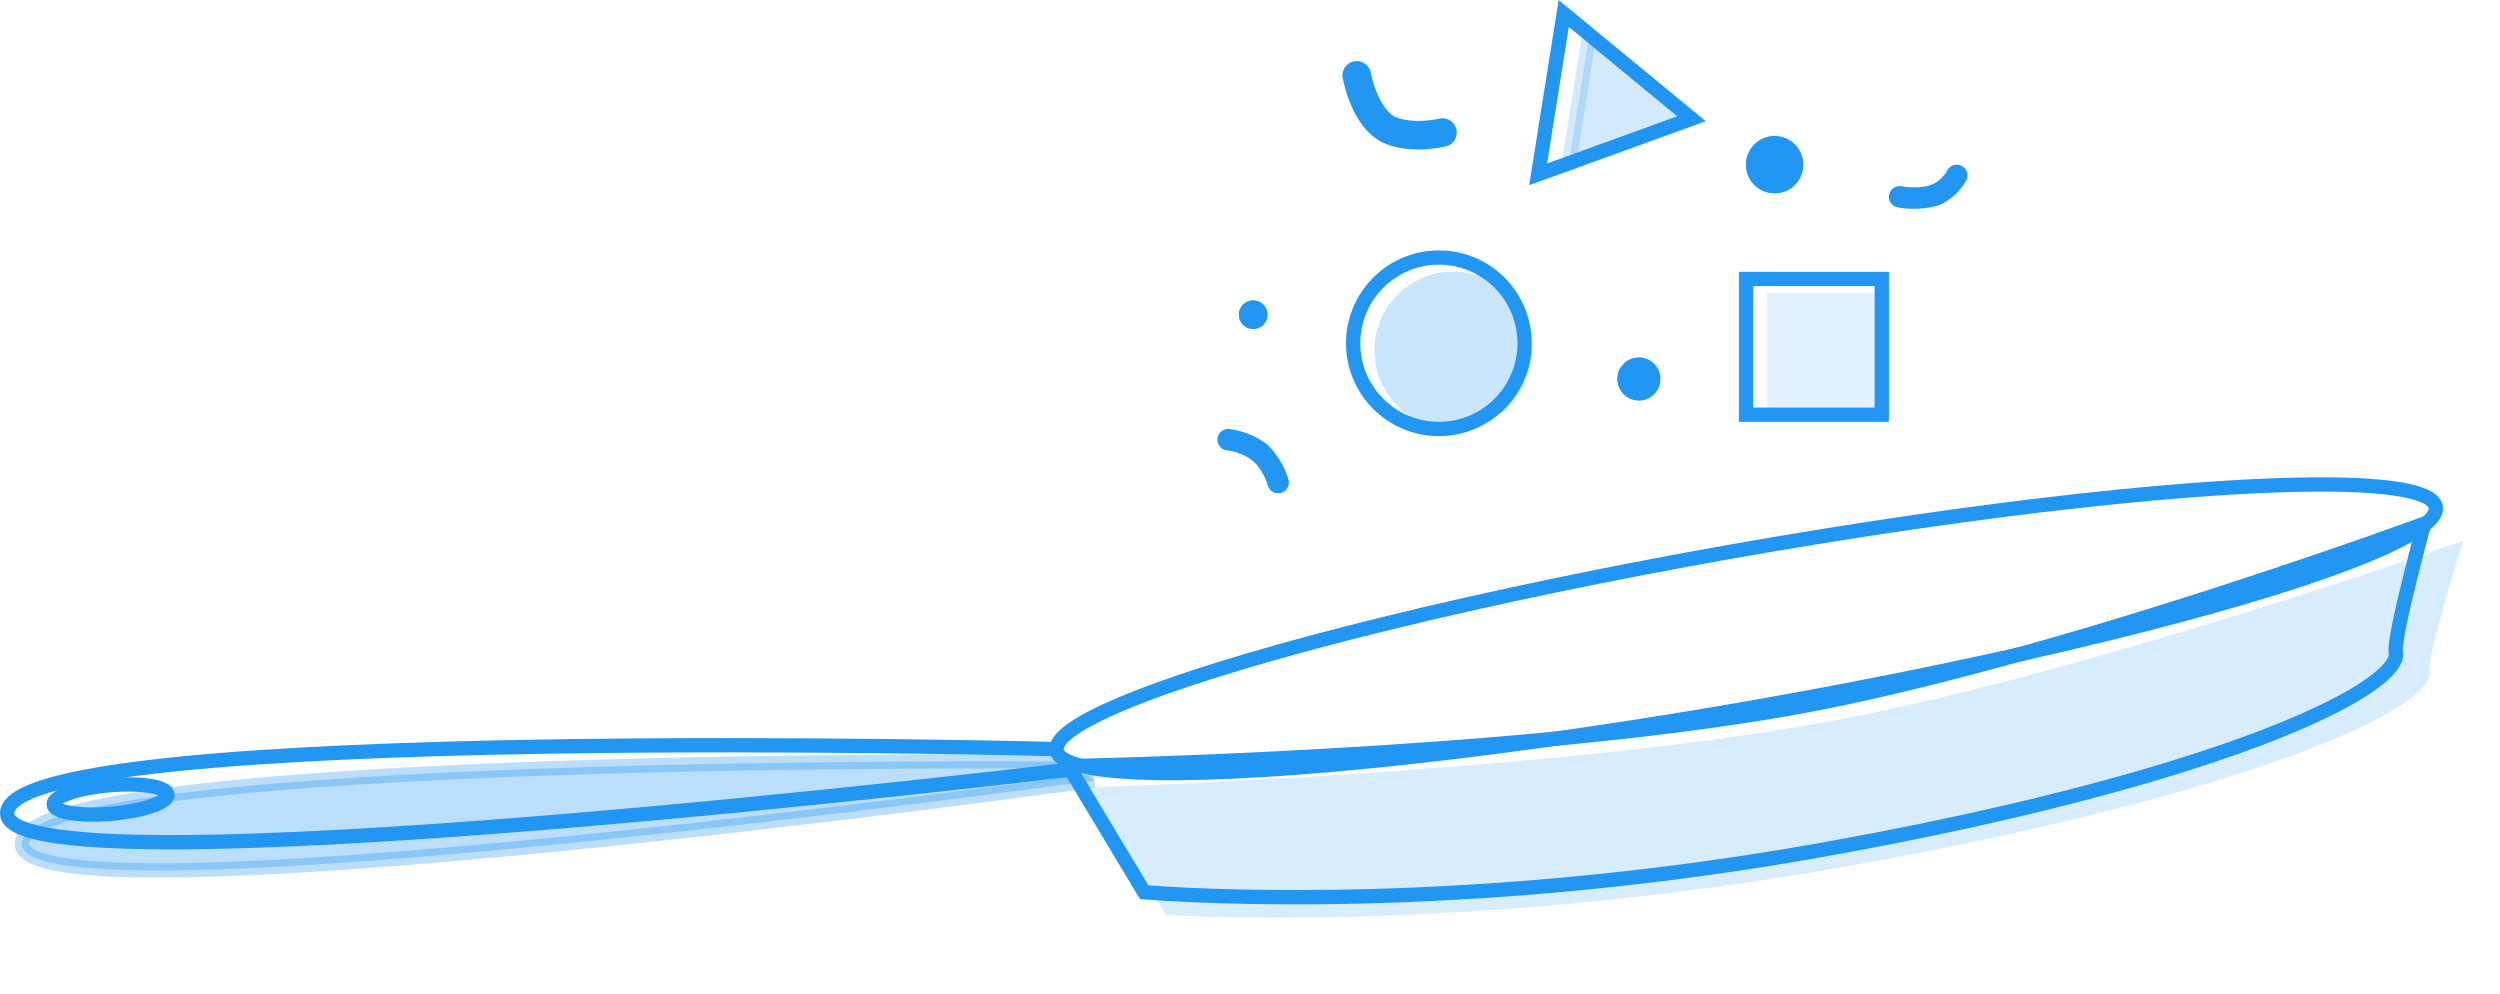 <svg xmlns="http://www.w3.org/2000/svg" width="349.985" height="139.223" viewBox="0 0 349.985 139.223">
  <g id="img-pick" transform="translate(-753.563 -220.945)">
    <g id="Ellipse_93" data-name="Ellipse 93" transform="matrix(0.985, -0.174, 0.174, 0.985, 898.42, 314.373)" fill="none" stroke="#2196f3" stroke-width="2">
      <ellipse cx="99" cy="12" rx="99" ry="12" stroke="none"/>
      <ellipse cx="99" cy="12" rx="98" ry="11" fill="none"/>
    </g>
    <g id="Path_108" data-name="Path 108" transform="matrix(0.985, -0.174, 0.174, 0.985, 906.42, 336.373)" fill="none">
      <path d="M99,0c37.016,0,93.667-10.337,93.667-10.337S184.9,6.017,184.9,8.158c0,6.627-31.245,14.106-85.921,14.106S4.809,11.439,4.809,11.439l-8.163-21.3S58.594,0,99,0Z" stroke="none"/>
      <path d="M 189.227 -7.702 C 183.768 -6.763 172.925 -4.967 159.987 -3.187 C 149.048 -1.683 138.769 -0.484 129.435 0.376 C 117.744 1.454 107.504 2 99 2 C 89.73 2 78.56 1.479 65.801 0.452 C 55.609 -0.368 44.383 -1.512 32.433 -2.947 C 17.689 -4.718 5.433 -6.506 -0.254 -7.365 L 6.309 9.764 C 9.182 10.497 18.282 12.705 31.78 14.889 C 41.427 16.45 51.4 17.693 61.422 18.585 C 73.944 19.699 86.579 20.264 98.975 20.264 C 112.001 20.264 124.228 19.838 135.316 18.998 C 145.484 18.227 154.488 17.127 162.077 15.729 C 169.015 14.451 174.648 12.927 178.367 11.322 C 180.034 10.603 181.335 9.855 182.132 9.16 C 182.759 8.613 182.896 8.251 182.896 8.158 C 182.896 7.542 182.896 6.394 186.955 -2.707 C 187.754 -4.499 188.558 -6.256 189.227 -7.702 M 192.667 -10.337 C 192.667 -10.337 184.896 6.017 184.896 8.158 C 184.896 14.785 153.651 22.264 98.975 22.264 C 44.299 22.264 4.809 11.439 4.809 11.439 L -3.354 -9.866 C -3.354 -9.866 58.594 -9.5367431640625e-07 99 -9.5367431640625e-07 C 136.015 -9.5367431640625e-07 192.667 -10.337 192.667 -10.337 Z" stroke="none" fill="#2196f3"/>
    </g>
    <g id="Path_110" data-name="Path 110" transform="matrix(0.985, -0.174, 0.174, 0.985, 910.42, 340.373)" fill="#2196f3" opacity="0.18">
      <path d="M 98.975 18.509 C 86.531 18.509 73.847 17.989 61.276 16.964 C 51.22 16.144 41.214 15 31.535 13.565 C 17.111 11.426 7.713 9.266 5.536 8.746 L -1.752 -8.667 C 2.867 -8.018 16.174 -6.197 32.562 -4.395 C 44.498 -3.083 55.71 -2.037 65.888 -1.287 C 78.619 -0.349 89.759 0.126 99 0.126 C 107.471 0.126 117.677 -0.372 129.335 -1.356 C 138.653 -2.142 148.916 -3.238 159.839 -4.613 C 174.429 -6.45 186.347 -8.306 190.873 -9.032 C 190.121 -7.557 188.997 -5.332 187.882 -3.044 C 183.896 5.14 183.896 6.16 183.896 6.595 C 183.896 6.978 183.528 8.371 178.792 10.243 C 175.001 11.741 169.289 13.158 162.273 14.341 C 154.646 15.627 145.604 16.639 135.398 17.347 C 124.282 18.118 112.028 18.509 98.975 18.509 Z" stroke="none"/>
      <path d="M 189.095 -7.737 C 183.604 -6.873 172.818 -5.239 159.964 -3.621 C 149.028 -2.244 138.751 -1.146 129.42 -0.359 C 117.734 0.627 107.499 1.126 99 1.126 C 89.735 1.126 78.569 0.65 65.814 -0.29 C 55.625 -1.041 44.4 -2.088 32.452 -3.401 C 17.778 -5.015 5.568 -6.644 -0.152 -7.435 L 6.262 7.89 C 9.122 8.559 18.191 10.575 31.682 12.576 C 41.339 14.008 51.323 15.149 61.358 15.967 C 73.901 16.99 86.558 17.509 98.975 17.509 C 111.679 17.509 123.634 17.138 134.507 16.405 C 144.498 15.732 153.402 14.769 160.971 13.543 C 167.906 12.419 173.643 11.069 177.562 9.64 C 182.211 7.944 182.845 6.688 182.896 6.566 C 182.897 5.931 182.957 4.783 186.983 -3.482 C 187.72 -4.994 188.46 -6.478 189.095 -7.737 M 192.667 -10.337 C 192.667 -10.337 184.896 4.635 184.896 6.595 C 184.896 12.663 153.651 19.509 98.975 19.509 C 44.299 19.509 4.809 9.599 4.809 9.599 L -3.354 -9.905 C -3.354 -9.905 58.594 -0.874 99 -0.874 C 136.015 -0.874 192.667 -10.337 192.667 -10.337 Z" stroke="none" fill="#2196f3"/>
    </g>
    <path id="Path_109" data-name="Path 109" d="M23557.322-11195.191s-144.42-3.773-146.73,8.712,150.283-6.011,150.283-6.011" transform="translate(-22656 11521)" fill="none" stroke="#2196f3" stroke-width="2"/>
    <path id="Path_111" data-name="Path 111" d="M23557.322-11195.191s-144.42-3.773-146.73,8.712,150.283-6.011,150.283-6.011" transform="translate(-22455.148 11932.178) rotate(-1)" fill="#2196f3" stroke="#2196f3" stroke-width="2" opacity="0.31"/>
    <g id="Ellipse_94" data-name="Ellipse 94" transform="matrix(0.996, -0.087, 0.087, 0.996, 759.811, 330.664)" fill="none" stroke="#2196f3" stroke-width="2">
      <ellipse cx="9" cy="3" rx="9" ry="3" stroke="none"/>
      <ellipse cx="9" cy="3" rx="8" ry="2" fill="none"/>
    </g>
    <g id="Ellipse_95" data-name="Ellipse 95" transform="translate(942 256)" fill="none" stroke="#2196f3" stroke-width="2">
      <circle cx="13" cy="13" r="13" stroke="none"/>
      <circle cx="13" cy="13" r="12" fill="none"/>
    </g>
    <g id="Ellipse_99" data-name="Ellipse 99" transform="translate(946 259)" fill="#2196f3" stroke="#2196f3" stroke-width="2" opacity="0.24">
      <circle cx="11" cy="11" r="11" stroke="none"/>
      <circle cx="11" cy="11" r="10" fill="none"/>
    </g>
    <g id="Rectangle_159" data-name="Rectangle 159" transform="translate(997 259)" fill="none" stroke="#2196f3" stroke-width="2">
      <rect width="21" height="21" stroke="none"/>
      <rect x="1" y="1" width="19" height="19" fill="none"/>
    </g>
    <g id="Rectangle_160" data-name="Rectangle 160" transform="translate(1001 262)" fill="#2196f3" stroke="#2196f3" stroke-width="2" opacity="0.14">
      <rect width="16" height="16" stroke="none"/>
      <rect x="1" y="1" width="14" height="14" fill="none"/>
    </g>
    <path id="Path_112" data-name="Path 112" d="M23628.475-11272.171l-3.578,22.521,21.469-7.787Z" transform="translate(-22656 11495)" fill="none" stroke="#2196f3" stroke-width="2"/>
    <path id="Path_117" data-name="Path 117" d="M23627.758-11272.171l-2.863,18.011,17.172-6.228Z" transform="translate(-22651.701 11498)" fill="#2196f3" stroke="#2196f3" stroke-width="2" opacity="0.2"/>
    <path id="Path_114" data-name="Path 114" d="M0,0A9.594,9.594,0,0,1,4.488,1.815,9.839,9.839,0,0,1,7,6" transform="translate(925.5 282.5)" fill="#2196f3" stroke="#2196f3" stroke-linecap="round" stroke-width="3"/>
    <path id="Path_115" data-name="Path 115" d="M0,3a11.254,11.254,0,0,0,4.932-.216A6.51,6.51,0,0,0,8,0" transform="translate(1019.5 245.5)" fill="#2196f3" stroke="#2196f3" stroke-linecap="round" stroke-width="3"/>
    <path id="Path_116" data-name="Path 116" d="M12,8S7.79,9.064,4.494,7.594a4.193,4.193,0,0,1-.545-.318C.949,5.276,0,0,0,0" transform="translate(943.5 231.5)" fill="none" stroke="#2196f3" stroke-linecap="round" stroke-width="4"/>
    <g id="Ellipse_96" data-name="Ellipse 96" transform="translate(927 263)" fill="#2196f3" stroke="#2196f3" stroke-width="1">
      <circle cx="2" cy="2" r="2" stroke="none"/>
      <circle cx="2" cy="2" r="1.5" fill="none"/>
    </g>
    <g id="Ellipse_97" data-name="Ellipse 97" transform="translate(998 240)" fill="#2196f3" stroke="#2196f3" stroke-width="1">
      <circle cx="4" cy="4" r="4" stroke="none"/>
      <circle cx="4" cy="4" r="3.5" fill="none"/>
    </g>
    <g id="Ellipse_98" data-name="Ellipse 98" transform="translate(980 271)" fill="#2196f3" stroke="#2196f3" stroke-width="1">
      <circle cx="3" cy="3" r="3" stroke="none"/>
      <circle cx="3" cy="3" r="2.5" fill="none"/>
    </g>
  </g>
</svg>
